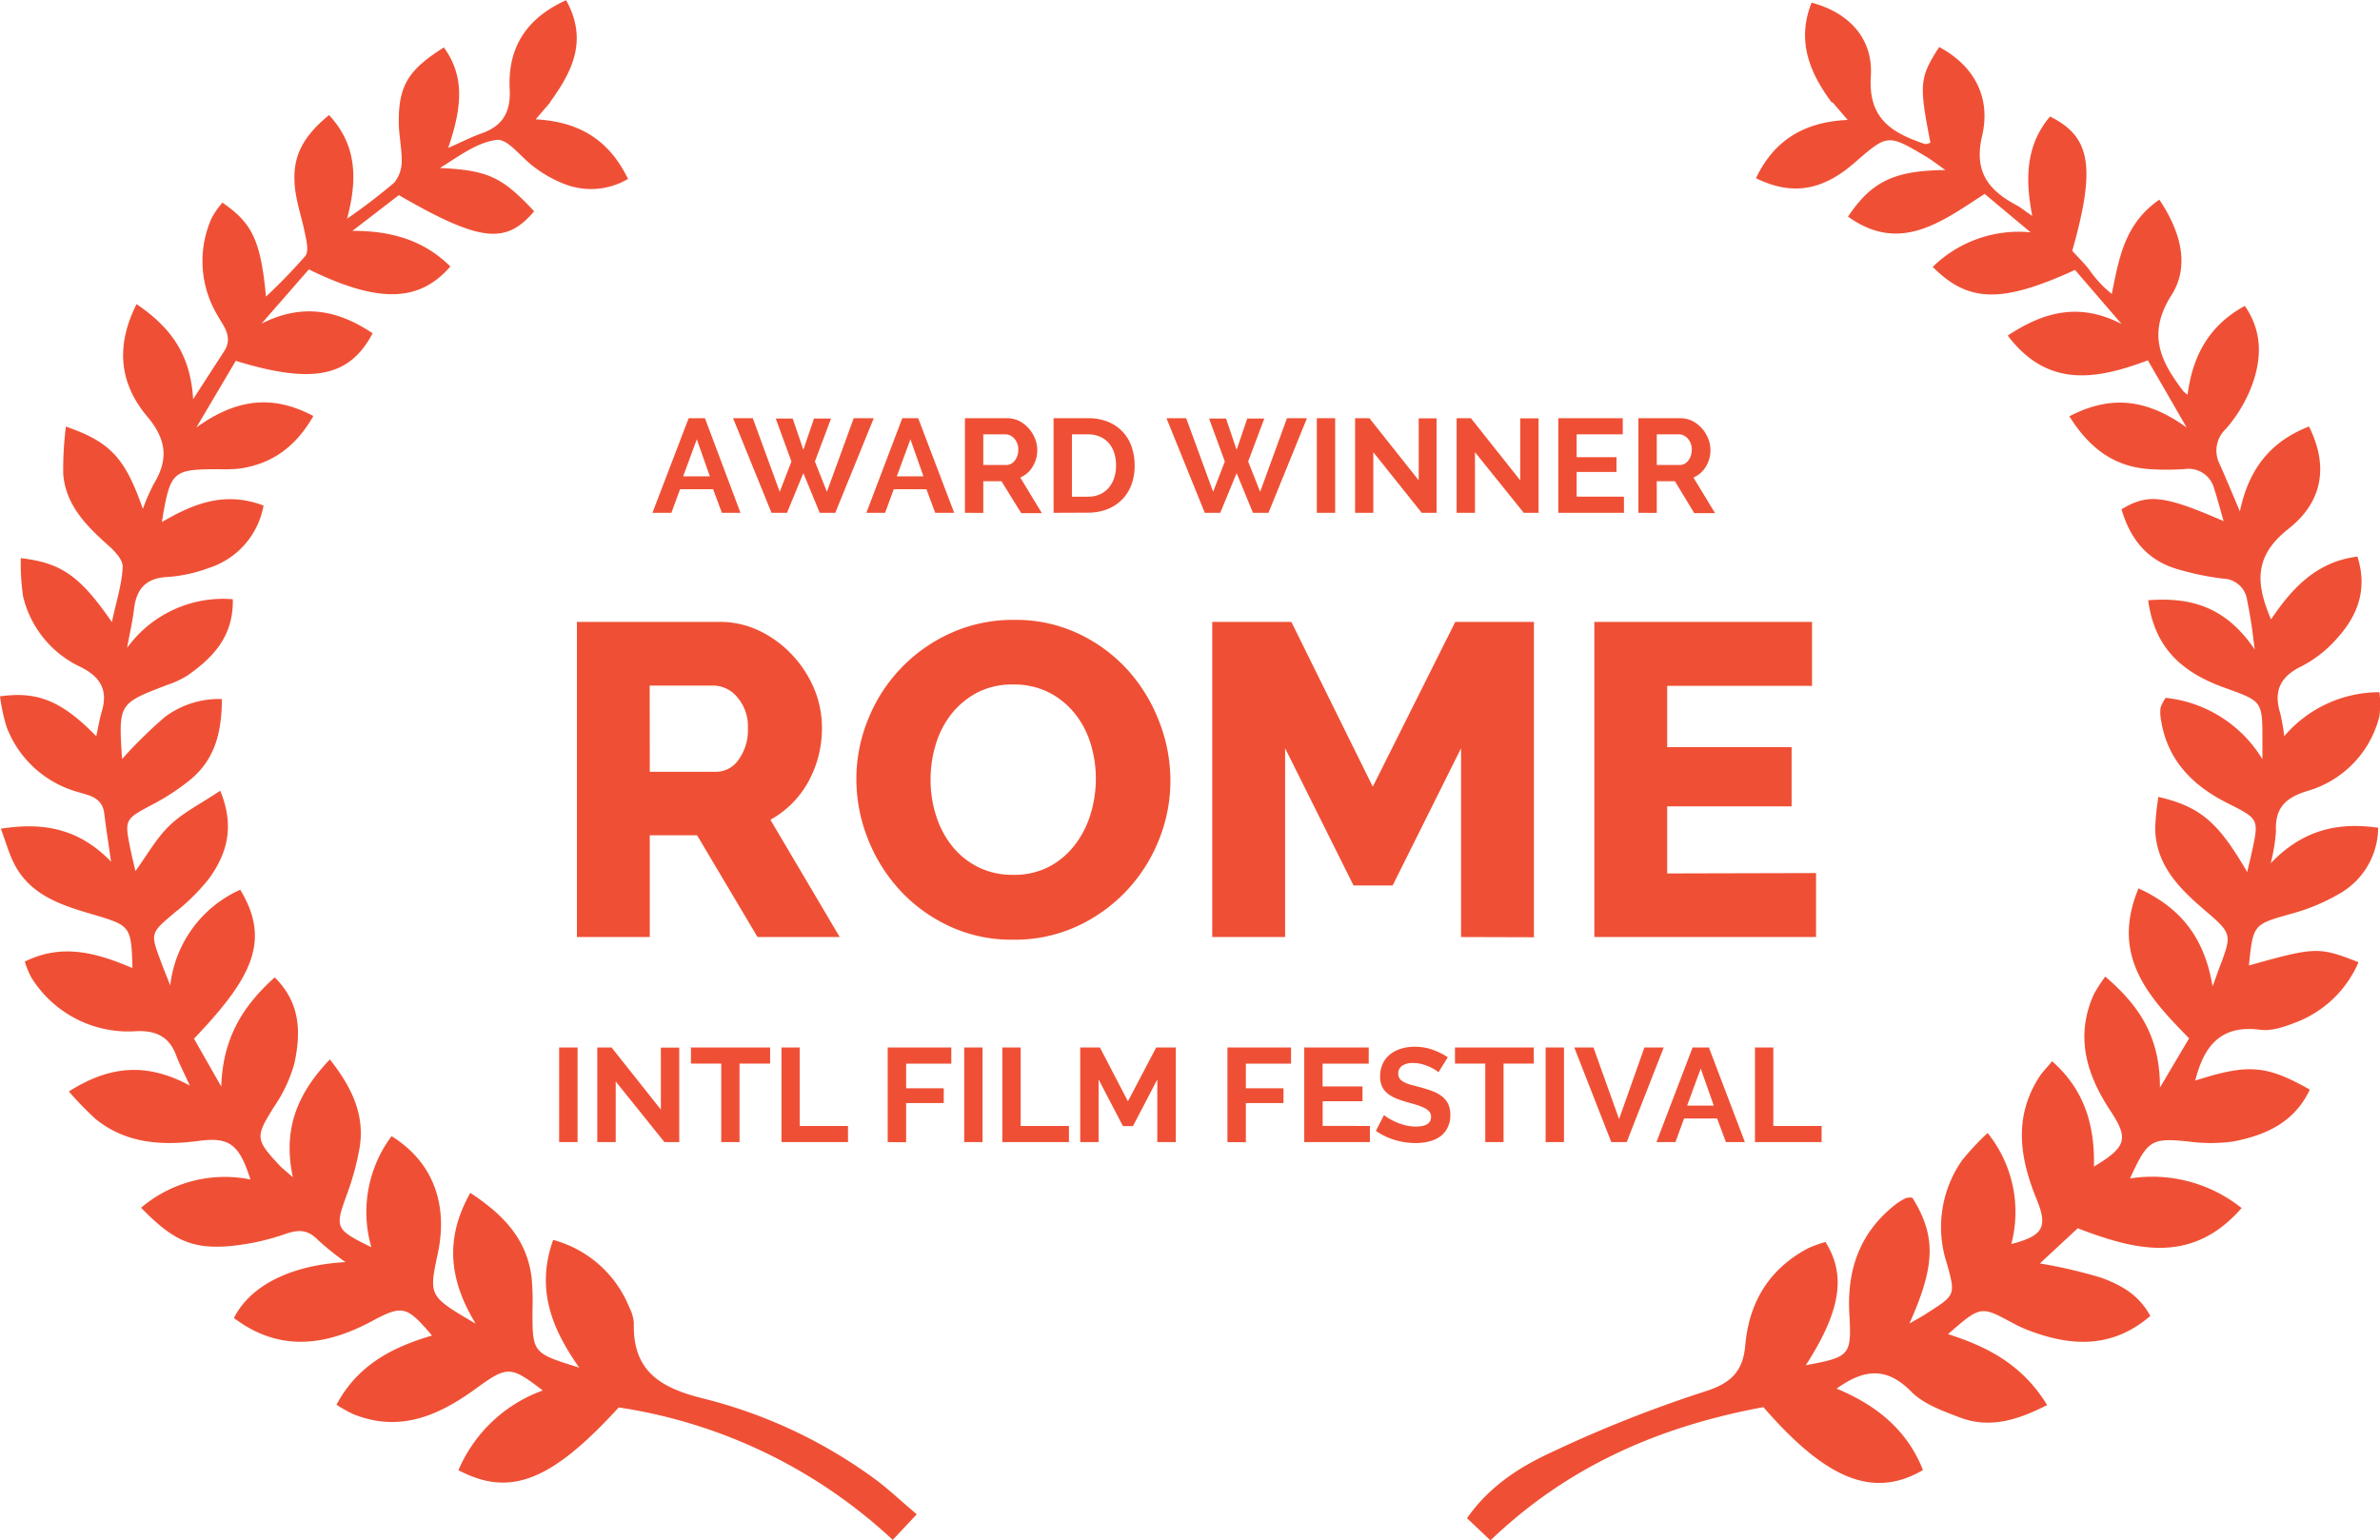 <svg xmlns="http://www.w3.org/2000/svg" viewBox="0 0 321.41 208"><defs><style>.cls-1{fill:#ef5035;}</style></defs><title>rome-laurel-red_1</title><g id="Layer_2" data-name="Layer 2"><g id="Layer_1-2" data-name="Layer 1"><path class="cls-1" d="M247.34,13.81c-3-4.06-4.73-8.35-2.69-13.45,4.93,1.3,8.31,4.74,8,9.87-.4,5.84,2.87,7.71,7.25,9.21.22.08.53-.09.8-.15-1.56-7.93-1.48-8.8,1.18-12.94,4.9,2.63,7,7,5.78,12.07-1.13,4.93,1,7.36,4.79,9.37.5.27.94.66,2,1.38-1-5.13-.83-9.63,2.4-13.43,5.53,2.73,6.19,6.86,3,18.14.71.78,1.54,1.6,2.26,2.5a15.1,15.1,0,0,0,3.08,3.32c1-5,1.78-9.52,6.42-12.73,2.83,4.21,4.18,8.9,1.65,12.88-3.36,5.28-1.46,9,1.6,13a4.91,4.91,0,0,0,.56.47c.68-5.19,2.84-9.34,7.74-12,2.42,3.53,2.25,7.13,1,10.62a19.23,19.23,0,0,1-3.57,6,4,4,0,0,0-.82,4.77c.82,1.86,1.6,3.73,2.72,6.36,1.25-6,4.37-9.52,9.33-11.46,2.53,5.06,2.08,10-2.77,13.82-4.58,3.61-4.5,7.24-2.35,12.23,2.88-4.29,6.18-7.79,11.66-8.48,1.39,4.36.07,7.93-2.71,11a16.33,16.33,0,0,1-4.8,3.8c-2.93,1.41-3.84,3.36-2.91,6.38a27.79,27.79,0,0,1,.54,3.08,16.89,16.89,0,0,1,12.85-5.94,12.64,12.64,0,0,1,0,3.25,14,14,0,0,1-9.66,10.07c-3.08.93-4.46,2.35-4.31,5.51a23.94,23.94,0,0,1-.71,4.27c4.3-4.47,9-5.59,14.51-4.79a10.31,10.31,0,0,1-5.2,8.89,26.51,26.51,0,0,1-6.47,2.71c-5.18,1.47-5.21,1.37-5.78,7,9-2.52,9.41-2.54,14.8-.44a15.07,15.07,0,0,1-8.13,8c-1.62.64-3.48,1.34-5.11,1.13-5.43-.72-7.65,2.25-8.81,6.86,7.11-2.28,9.57-2.12,15.47,1.22-2.06,4.42-5.94,6.15-10.29,7a22.13,22.13,0,0,1-6.16,0c-4.93-.48-5.44-.24-7.83,5a19.32,19.32,0,0,1,15.07,4c-6.7,7.66-14.26,5.74-22.13,2.73l-5.11,4.75a65.79,65.79,0,0,1,8.32,1.94c2.56.94,5.07,2.28,6.59,5.16-5.21,4.45-10.77,4.13-16.56,1.89a17.34,17.34,0,0,1-2-.93c-4.34-2.35-4.34-2.36-8.76,1.49,5.35,1.7,10.06,4.13,13.39,9.58-3.94,2-7.69,3.23-11.81,1.67-2.32-.88-4.9-1.81-6.56-3.5-3.27-3.32-6.3-3.09-10.06-.39,5.38,2.23,9.53,5.59,11.66,11-6.67,3.89-13,1.35-21.55-8.5-13.69,2.54-26.22,7.78-36.86,18l-3.17-3c3.06-4.35,7.1-6.9,11.3-8.85a172.52,172.52,0,0,1,20.85-8.27c3.56-1.12,5.13-2.76,5.43-6.23.51-5.82,3.22-10.31,8.46-13.1a17,17,0,0,1,2.37-.86c2.87,4.55,2,9.42-2.65,16.65,5.89-1.12,6.21-1.24,5.88-6.88-.35-6,1.39-11,6.17-14.79a8,8,0,0,1,1.48-.91,2.29,2.29,0,0,1,.86-.05c3.19,5.16,3.15,9.08-.4,17,1.07-.63,1.79-1,2.48-1.47,3.72-2.37,3.76-2.39,2.59-6.61A15.72,15.72,0,0,1,265,156.69a36.25,36.25,0,0,1,3.42-3.65,17,17,0,0,1,3.2,15c4.3-1.12,5-2.27,3.37-6.17-2.26-5.56-3.06-11.05.43-16.44.39-.6.91-1.11,1.71-2.08,4.42,3.89,5.77,8.72,5.65,14.23,4.37-2.63,4.73-3.75,2.25-7.5-3.26-4.93-4.83-10.06-2.26-15.79a22.45,22.45,0,0,1,1.54-2.38c4.46,3.83,7.41,8,7.38,15l3.94-6.66C290.12,134.65,285,129.1,288.8,120c5.61,2.57,8.91,6.59,10,13.24.47-1.29.69-1.9.91-2.5,1.75-4.62,1.75-4.61-2.15-7.95-3.41-2.93-6.48-6.09-6.51-11a37.11,37.11,0,0,1,.43-4.15c5.69,1.33,8.08,3.42,12,10.16.22-1,.43-1.79.6-2.62,1-4.52,1-4.56-3.22-6.67-4.89-2.45-8.33-6-9.08-11.64a5,5,0,0,1,0-1.31,6.26,6.26,0,0,1,.68-1.3,17.41,17.41,0,0,1,13.07,8.29c0-.84,0-1.69,0-2.53,0-5.31,0-5.28-4.94-7.06-5.41-1.93-9.57-5-10.49-11.88,5.83-.45,10.5.91,14.39,6.65-.24-1.84-.33-2.71-.47-3.57-.16-1-.33-2-.54-3a3.36,3.36,0,0,0-3.25-3,37.34,37.34,0,0,1-6-1.23c-4-1.12-6.45-3.8-7.73-8.14,3.58-2.14,5.69-1.92,13.79,1.6-.47-1.62-.82-3-1.26-4.33a3.58,3.58,0,0,0-4-2.7,35.52,35.52,0,0,1-4.85,0c-4.75-.35-8.05-2.86-10.72-7.13,5.5-2.85,10.34-2.44,15.84,1.52l-5.24-9.08c-7,2.64-13.54,3.76-18.92-3.34,5.08-3.38,9.86-4.41,15.37-1.57l-6.29-7.3c-9.85,4.52-14.39,4.45-19.21-.41a16.6,16.6,0,0,1,13.21-4.67l-6.2-5.19c-5.79,3.75-11.41,8.13-18.45,3.07,3.19-4.76,6.26-6.23,13.15-6.29-1.09-.76-1.88-1.39-2.75-1.9-5.07-3-5.08-2.95-9.62,1-4.27,3.69-8.38,4.39-13.21,2,2.41-5.06,6.41-7.6,12.38-7.87l-2-2.34Z"/><path class="cls-1" d="M74.34,13.79l-2,2.33c5.94.31,9.94,2.83,12.47,8.05a9.82,9.82,0,0,1-8.82.59,16.48,16.48,0,0,1-3.81-2.17c-1.76-1.24-3.56-3.87-5.09-3.69-2.7.31-5.21,2.28-7.68,3.79,6.43.31,8.37,1.17,12.72,5.85-3.81,4.52-7.3,4.15-18.27-2.18l-6.26,4.82c5.27,0,9.59,1.25,13.22,4.81-4.2,4.86-9.73,5-19.11.4l-6.39,7.32c5.46-2.76,10.27-1.88,15,1.31-3.1,5.89-8.06,6.93-18.48,3.72l-5.32,9c5.49-3.94,10.35-4.43,15.8-1.55-2.38,4.17-5.62,6.52-10.1,7.12a20.56,20.56,0,0,1-2.64.07c-6.33,0-6.58.25-7.72,7.14,4.27-2.5,8.52-4.21,13.73-2.23a10.86,10.86,0,0,1-7.45,8.45,19.56,19.56,0,0,1-5.58,1.2c-2.94.16-4.16,1.69-4.47,4.4-.17,1.44-.5,2.87-.93,5.18a16,16,0,0,1,14.28-6.58c.11,5-2.65,7.86-6.07,10.27a12.69,12.69,0,0,1-2.79,1.31c-6.59,2.52-6.59,2.51-6.09,10a62.5,62.5,0,0,1,5.76-5.66,12.22,12.22,0,0,1,7.71-2.44c0,4.47-.94,8.14-4.21,10.86a30.39,30.39,0,0,1-5.14,3.38c-3.74,2-3.83,2-3,6,.2,1,.45,2,.68,3,1.55-2.12,2.82-4.44,4.65-6.19s4.22-2.93,6.8-4.66c2,4.84.9,8.49-1.46,11.8a27.5,27.5,0,0,1-4.68,4.65c-3.28,2.79-3.32,2.74-1.9,6.55.35.93.72,1.84,1.29,3.3a16.17,16.17,0,0,1,9.45-12.93c4.27,7,1.39,12.11-6.24,20.12l3.68,6.47c.2-6.53,2.9-10.88,7.22-14.75,3.58,3.54,3.51,7.6,2.66,11.61a19.74,19.74,0,0,1-2.79,5.93c-2.48,4-2.52,4.33.79,7.87.39.41.85.76,1.79,1.59-1.38-6.44.55-11.26,5-15.92,3,3.82,4.76,7.52,4,12a36.19,36.19,0,0,1-1.75,6.37c-1.58,4.39-1.54,4.59,3.35,7a17.1,17.1,0,0,1,2.73-15c5.55,3.45,7.68,9.11,6.24,15.86-1.22,5.75-1.22,5.75,5.12,9.47-3.71-6.1-4.11-11.64-.73-17.67,4.46,2.92,7.67,6.26,8.29,11.5a36.85,36.85,0,0,1,.11,4.41c0,5.73,0,5.73,6.31,7.69-3.79-5.37-5.85-10.7-3.52-17.25A15.4,15.4,0,0,1,85,176.63a5.36,5.36,0,0,1,.6,2.11c-.17,6.52,3.64,8.75,9.44,10.18a66.27,66.27,0,0,1,23,10.78c1.88,1.36,3.56,3,5.77,4.84L120.56,208a69.34,69.34,0,0,0-37-17.89c-9.07,9.92-14.65,12.17-21.65,8.48a19.59,19.59,0,0,1,11.39-10.77c-4.42-3.39-4.78-3.35-9.22-.12-5,3.61-10.26,5.83-16.46,3.28a22.37,22.37,0,0,1-2.18-1.23c2.85-5.37,7.55-7.78,12.9-9.35-3.47-4.09-4-4.14-8.22-1.89-6.24,3.33-12.46,4.11-18.53-.48,2.28-4.51,7.89-7.16,15.07-7.55a37.83,37.83,0,0,1-3.73-3c-1.32-1.35-2.51-1.44-4.31-.83a31.55,31.55,0,0,1-8.11,1.71c-4.84.29-7.33-1-11.46-5.22a17.45,17.45,0,0,1,14.77-3.82c-1.52-4.83-2.9-5.75-7-5.21-4.94.66-9.74.36-13.84-2.9a43.72,43.72,0,0,1-3.68-3.78c5.4-3.42,10.38-4,16.33-.8-.81-1.79-1.39-2.89-1.81-4-.94-2.61-2.75-3.46-5.46-3.34A15.39,15.39,0,0,1,4.21,132a11.79,11.79,0,0,1-.86-2.11c5.15-2.56,9.85-1.11,14.54.87-.18-5.71-.21-5.72-5.48-7.28-4.28-1.26-8.52-2.63-10.64-7.1-.61-1.28-1-2.66-1.65-4.44C6,111,10.75,112,15,116.39c-.36-2.5-.67-4.49-.92-6.5-.28-2.33-2.27-2.48-3.87-3A14.42,14.42,0,0,1,.89,98.19,25.12,25.12,0,0,1,0,94.06c5.11-.72,8.34.63,13,5.38.27-1.24.44-2.3.74-3.32.86-2.86-.12-4.64-2.8-6a14.12,14.12,0,0,1-7.83-9.6,30.84,30.84,0,0,1-.3-5.13c5.45.63,8,2.4,12.3,8.64.61-2.86,1.37-5.17,1.46-7.5,0-1-1.19-2.21-2.1-3-2.91-2.6-5.58-5.36-5.93-9.46a45.58,45.58,0,0,1,.36-6.45c6,2.08,8,4.23,10.39,11.12a28.08,28.08,0,0,1,1.49-3.4c2-3.28,1.7-6-.89-9.07-3.65-4.33-4.39-9.36-1.45-15.19,4.55,3.09,7.29,6.72,7.64,12.84l4.2-6.49c1.24-1.91-.11-3.39-.93-4.87a14.24,14.24,0,0,1-.75-13.14,11.78,11.78,0,0,1,1.44-2.05c4,2.76,5.17,5.08,5.88,12.69a74.64,74.64,0,0,0,5.31-5.48c.46-.58.21-1.88,0-2.8-.4-2.16-1.17-4.27-1.4-6.44-.42-4,.91-6.77,4.61-9.8,3.5,3.8,4,8.16,2.43,14a78.87,78.87,0,0,0,6.38-4.88,4.6,4.6,0,0,0,1-3c0-1.74-.4-3.5-.4-5.25,0-4.9,1.33-7,6.09-10,3,4.1,2.31,8.47.59,13.57,1.91-.84,3.16-1.49,4.46-1.95,2.88-1,4-2.85,3.84-6-.28-5.49,2.16-9.54,7.62-12,3,5.39.83,9.66-2.2,13.81Z"/><path class="cls-1" d="M77.91,126.57V84h19.2a12.35,12.35,0,0,1,5.55,1.26,14.75,14.75,0,0,1,4.41,3.3A15.45,15.45,0,0,1,110,93.15,13.76,13.76,0,0,1,111,98.37a15,15,0,0,1-.48,3.81,14.79,14.79,0,0,1-1.38,3.45,13,13,0,0,1-5.1,5.1l9.36,15.84h-11.1l-8.16-13.74H87.75v13.74Zm9.84-22.32h9a3.69,3.69,0,0,0,3-1.65A6.77,6.77,0,0,0,101,98.37a6,6,0,0,0-1.44-4.2,4.22,4.22,0,0,0-3.12-1.56h-8.7Z"/><path class="cls-1" d="M136.77,126.93a19.8,19.8,0,0,1-8.64-1.86,21.25,21.25,0,0,1-6.66-4.89,22.25,22.25,0,0,1-4.29-6.93,21.84,21.84,0,0,1-1.53-8,21.25,21.25,0,0,1,1.59-8.1A21.47,21.47,0,0,1,128.43,85.5,20.37,20.37,0,0,1,137,83.73a19.82,19.82,0,0,1,8.64,1.86,21.08,21.08,0,0,1,6.66,4.92,22.2,22.2,0,0,1,4.26,7,21.9,21.9,0,0,1,1.5,7.92,21.26,21.26,0,0,1-1.59,8.1,21.56,21.56,0,0,1-11.13,11.64A20.09,20.09,0,0,1,136.77,126.93Zm-11.1-21.6a15.92,15.92,0,0,0,.72,4.77,12.73,12.73,0,0,0,2.13,4.11,10.48,10.48,0,0,0,3.51,2.88,10.34,10.34,0,0,0,4.8,1.08,10.16,10.16,0,0,0,4.92-1.14,10.67,10.67,0,0,0,3.48-3,13,13,0,0,0,2.07-4.14,16.4,16.4,0,0,0,.69-4.71,16,16,0,0,0-.72-4.77,12.11,12.11,0,0,0-2.16-4.08,10.73,10.73,0,0,0-3.51-2.82,10.4,10.4,0,0,0-4.77-1.05,10.21,10.21,0,0,0-4.89,1.11,10.92,10.92,0,0,0-3.48,2.91,12.29,12.29,0,0,0-2.1,4.11A16.38,16.38,0,0,0,125.67,105.33Z"/><path class="cls-1" d="M197.31,126.57v-25.5l-9.24,18.54h-5.28l-9.24-18.54v25.5h-9.84V84h10.68l11,22.26L196.53,84h10.62v42.6Z"/><path class="cls-1" d="M245.25,117.93v8.64H215.31V84h29.4v8.64H225.15v8.28h16.8v8h-16.8v9.06Z"/><path class="cls-1" d="M93,56.49h2.2L100,69.27H97.49L96.3,66.08H91.84l-1.17,3.19H88.11Zm2.86,7.85-1.76-5-1.84,5Z"/><path class="cls-1" d="M104.76,56.53h2.29l1.44,4.23,1.44-4.23h2.3l-2.18,5.81,1.62,4.09,3.62-9.94H118l-5.2,12.78H110.7l-2.21-5.36-2.21,5.36h-2.09L99,56.49h2.66l3.64,9.94,1.58-4.09Z"/><path class="cls-1" d="M121.85,56.49H124l4.86,12.78h-2.56l-1.19-3.19H120.7l-1.17,3.19H117Zm2.86,7.85-1.76-5-1.84,5Z"/><path class="cls-1" d="M130.31,69.27V56.49H136a3.63,3.63,0,0,1,1.63.37,4.23,4.23,0,0,1,1.29,1,4.6,4.6,0,0,1,.85,1.37,4.11,4.11,0,0,1,.31,1.54,4.25,4.25,0,0,1-.62,2.26,3.56,3.56,0,0,1-1.68,1.47l2.92,4.81h-2.79L135.24,65h-2.45v4.28Zm2.48-6.46h3.11a1.32,1.32,0,0,0,.64-.16,1.63,1.63,0,0,0,.51-.44,2.21,2.21,0,0,0,.34-.66,2.55,2.55,0,0,0,.13-.81,2.31,2.31,0,0,0-.14-.83,2.18,2.18,0,0,0-.39-.66,1.75,1.75,0,0,0-.56-.43,1.45,1.45,0,0,0-.64-.15h-3Z"/><path class="cls-1" d="M142.28,69.27V56.49h4.64a6.94,6.94,0,0,1,2.75.5,5.51,5.51,0,0,1,3.16,3.39,7.62,7.62,0,0,1,.4,2.47,7.48,7.48,0,0,1-.44,2.64,5.63,5.63,0,0,1-1.27,2,5.73,5.73,0,0,1-2,1.3,7,7,0,0,1-2.6.46Zm8.44-6.41a5.47,5.47,0,0,0-.25-1.69,3.8,3.8,0,0,0-.74-1.33,3.3,3.3,0,0,0-1.2-.86,4,4,0,0,0-1.61-.31h-2.16v8.42h2.16a3.9,3.9,0,0,0,1.63-.32,3.34,3.34,0,0,0,1.19-.89,4,4,0,0,0,.73-1.34A5.41,5.41,0,0,0,150.72,62.86Z"/><path class="cls-1" d="M163.28,56.53h2.29L167,60.76l1.44-4.23h2.3l-2.18,5.81,1.62,4.09,3.62-9.94h2.7l-5.2,12.78h-2.09L167,63.91l-2.21,5.36h-2.09l-5.17-12.78h2.66l3.64,9.94,1.58-4.09Z"/><path class="cls-1" d="M177.83,69.27V56.49h2.48V69.27Z"/><path class="cls-1" d="M185.46,61.08v8.19H183V56.49h1.93l6.66,8.39V56.51H194V69.27h-2Z"/><path class="cls-1" d="M199.19,61.08v8.19h-2.48V56.49h1.93l6.66,8.39V56.51h2.48V69.27h-2Z"/><path class="cls-1" d="M219.31,67.09v2.18h-8.87V56.49h8.71v2.18h-6.23v3.08h5.38v2h-5.38v3.33Z"/><path class="cls-1" d="M221.26,69.27V56.49h5.65a3.63,3.63,0,0,1,1.63.37,4.23,4.23,0,0,1,1.29,1,4.6,4.6,0,0,1,.85,1.37,4.11,4.11,0,0,1,.31,1.54,4.25,4.25,0,0,1-.62,2.26,3.56,3.56,0,0,1-1.68,1.47l2.92,4.81H228.8L226.19,65h-2.45v4.28Zm2.48-6.46h3.11a1.32,1.32,0,0,0,.64-.16,1.63,1.63,0,0,0,.51-.44,2.21,2.21,0,0,0,.34-.66,2.55,2.55,0,0,0,.13-.81,2.31,2.31,0,0,0-.14-.83,2.18,2.18,0,0,0-.39-.66,1.75,1.75,0,0,0-.56-.43,1.45,1.45,0,0,0-.64-.15h-3Z"/><path class="cls-1" d="M75.51,154.27V141.49H78v12.78Z"/><path class="cls-1" d="M83.15,146.08v8.19H80.66V141.49h1.93l6.66,8.39v-8.37h2.48v12.76h-2Z"/><path class="cls-1" d="M104,143.67H99.87v10.6H97.4v-10.6H93.31v-2.18H104Z"/><path class="cls-1" d="M105.54,154.27V141.49H108v10.6h6.52v2.18Z"/><path class="cls-1" d="M119.88,154.27V141.49h8.59v2.18h-6.1V147h5.08v2h-5.08v5.29Z"/><path class="cls-1" d="M130.21,154.27V141.49h2.48v12.78Z"/><path class="cls-1" d="M135.36,154.27V141.49h2.48v10.6h6.52v2.18Z"/><path class="cls-1" d="M156.29,154.27v-8.46l-3.29,6.3h-1.35l-3.29-6.3v8.46h-2.48V141.49h2.66l3.78,7.27,3.82-7.27h2.65v12.78Z"/><path class="cls-1" d="M165.76,154.27V141.49h8.59v2.18h-6.1V147h5.08v2h-5.08v5.29Z"/><path class="cls-1" d="M185,152.09v2.18h-8.87V141.49h8.71v2.18h-6.23v3.08H184v2h-5.38v3.33Z"/><path class="cls-1" d="M194.26,144.84a3.13,3.13,0,0,0-.46-.34,5.57,5.57,0,0,0-.81-.42,7,7,0,0,0-1-.35,4.51,4.51,0,0,0-1.13-.14,2.54,2.54,0,0,0-1.53.38,1.25,1.25,0,0,0-.5,1.06,1.09,1.09,0,0,0,.19.66,1.62,1.62,0,0,0,.55.46,4.59,4.59,0,0,0,.91.36l1.27.34q.94.25,1.7.54a4.6,4.6,0,0,1,1.3.72,3,3,0,0,1,.82,1,3.44,3.44,0,0,1,.29,1.49,3.7,3.7,0,0,1-.39,1.75,3.26,3.26,0,0,1-1,1.18,4.53,4.53,0,0,1-1.51.66,7.6,7.6,0,0,1-1.79.21,9.61,9.61,0,0,1-2.84-.43,8.77,8.77,0,0,1-2.52-1.22l1.1-2.14a3.43,3.43,0,0,0,.58.42,8.81,8.81,0,0,0,1,.52,7.68,7.68,0,0,0,1.28.44,5.76,5.76,0,0,0,1.44.18q2.05,0,2.05-1.31a1.08,1.08,0,0,0-.23-.7,2,2,0,0,0-.67-.5,6.41,6.41,0,0,0-1-.4l-1.37-.4a11.54,11.54,0,0,1-1.59-.55,4.17,4.17,0,0,1-1.12-.7,2.63,2.63,0,0,1-.68-.94,3.25,3.25,0,0,1-.22-1.27,4,4,0,0,1,.36-1.73,3.48,3.48,0,0,1,1-1.26,4.53,4.53,0,0,1,1.48-.76,6.14,6.14,0,0,1,1.82-.26,7.05,7.05,0,0,1,2.48.42,9.26,9.26,0,0,1,2,1Z"/><path class="cls-1" d="M207.14,143.67h-4.09v10.6h-2.47v-10.6h-4.09v-2.18h10.64Z"/><path class="cls-1" d="M208.73,154.27V141.49h2.48v12.78Z"/><path class="cls-1" d="M215.19,141.49l3.46,9.67,3.42-9.67h2.61l-5,12.78H217.6l-5-12.78Z"/><path class="cls-1" d="M228.58,141.49h2.2l4.86,12.78h-2.56l-1.19-3.19h-4.46l-1.17,3.19H223.7Zm2.86,7.85-1.76-5-1.84,5Z"/><path class="cls-1" d="M237,154.27V141.49h2.48v10.6H246v2.18Z"/></g></g></svg>
